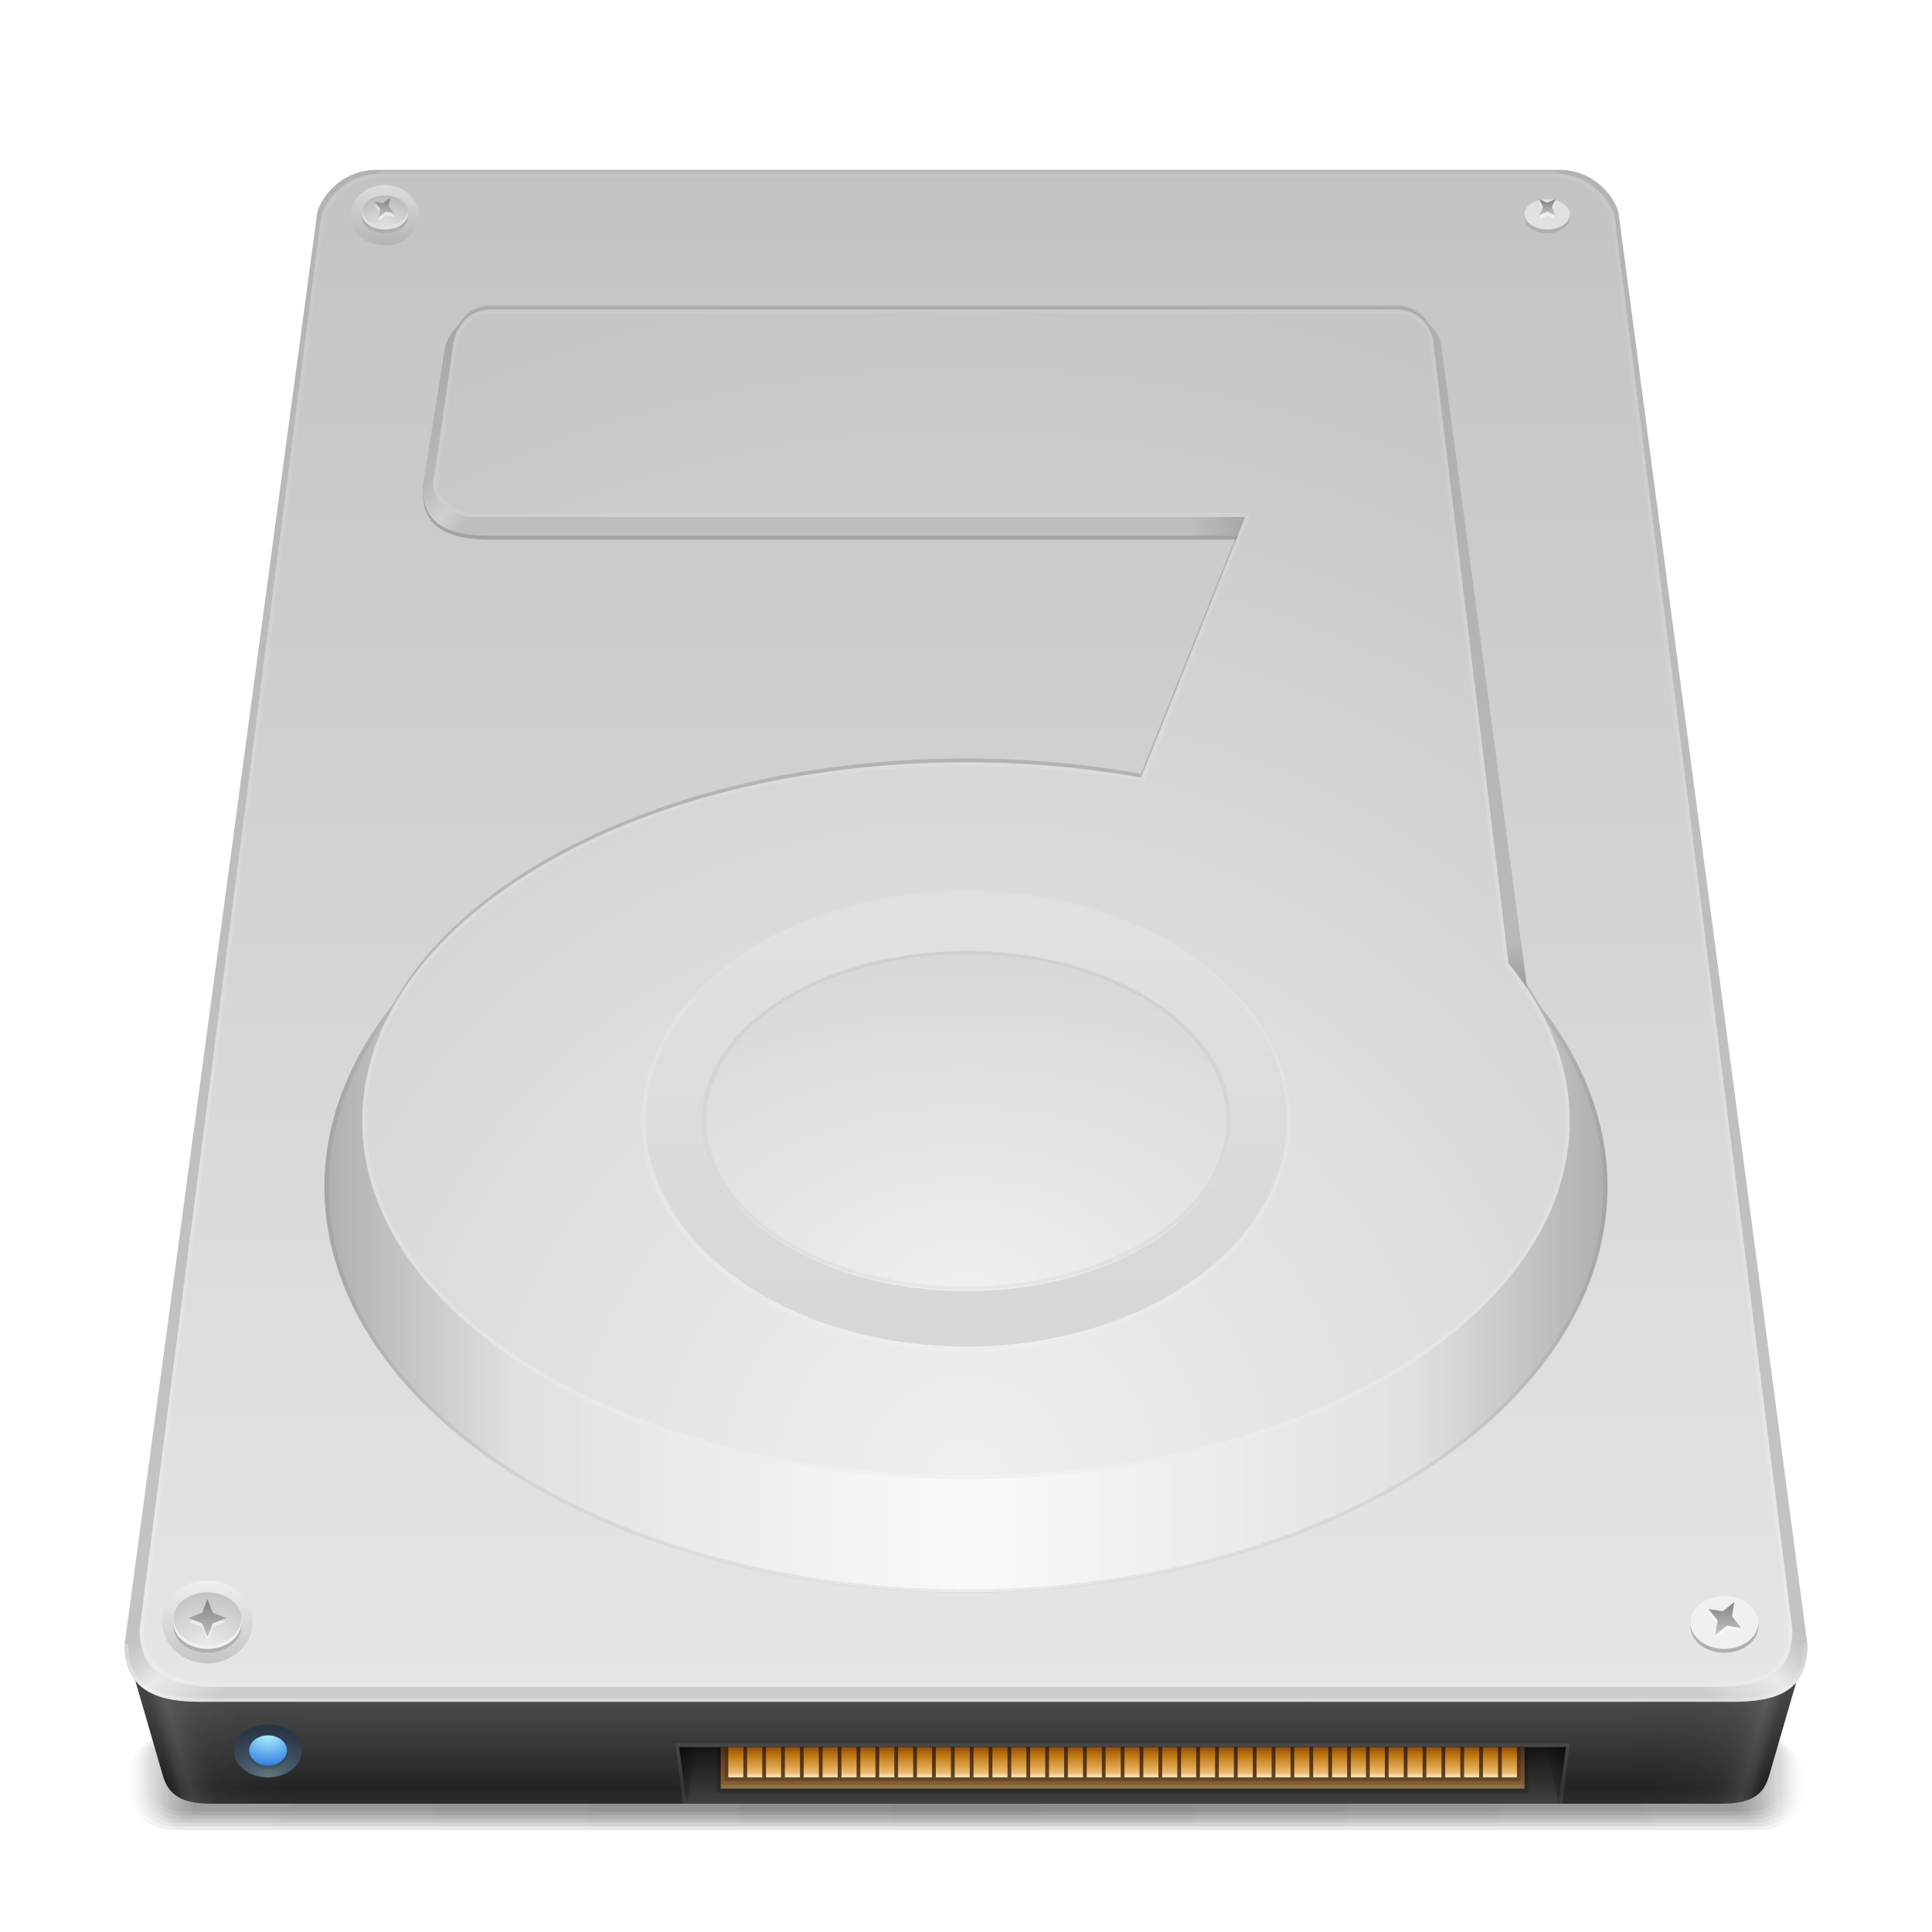 <?xml version="1.0" encoding="UTF-8" standalone="no"?>
<!-- Created with Inkscape (http://www.inkscape.org/) -->
<svg xmlns:rdf="http://www.w3.org/1999/02/22-rdf-syntax-ns#" xmlns="http://www.w3.org/2000/svg" height="512" width="512" version="1.1" xmlns:cc="http://creativecommons.org/ns#" xmlns:xlink="http://www.w3.org/1999/xlink" xmlns:dc="http://purl.org/dc/elements/1.1/">
 <title>Samée - 512px - HDD alt</title>
 <defs>
  <linearGradient id="top-side-lights-gradient">
   <stop stop-color="#000" stop-opacity="0.039" offset="0"/>
   <stop stop-color="#FFF" stop-opacity="0.176" offset="0.4"/>
   <stop stop-color="#FFF" stop-opacity="0.569" offset="0.55"/>
   <stop stop-color="#FFF" stop-opacity="0" offset="1"/>
  </linearGradient>
  <linearGradient id="top-inlay-back-gradient">
   <stop stop-color="#dcdcdc" offset="0"/>
   <stop stop-color="#b4b4b4" offset="1"/>
  </linearGradient>
  <linearGradient id="top-inlay-gradient">
   <stop stop-color="#EEE" offset="0"/>
   <stop stop-color="#c5c5c5" offset="1"/>
  </linearGradient>
  <linearGradient id="screw-hole-gradient">
   <stop stop-color="#828282" offset="0"/>
   <stop stop-color="#c3c3c3" offset="1"/>
  </linearGradient>
  <linearGradient id="screw-gradient">
   <stop stop-color="#ebebeb" offset="0"/>
   <stop stop-color="#c3c3c3" offset="1"/>
  </linearGradient>
  <linearGradient id="screw-back-gradient">
   <stop stop-color="#e1e1e1" offset="0"/>
   <stop stop-color="#b9b9b9" offset="1"/>
  </linearGradient>
  <linearGradient id="bottom-holes-sides-shadow-gradient">
   <stop stop-color="#000" stop-opacity="0.392" offset="0"/>
   <stop stop-color="#000" stop-opacity="0" offset="1"/>
  </linearGradient>
  <linearGradient id="floor-shadow-gradient">
   <stop stop-color="#000" stop-opacity="0.098" offset="0"/>
   <stop stop-color="#000" stop-opacity="0.078" offset="0.93"/>
   <stop stop-color="#000" stop-opacity="0" offset="1"/>
  </linearGradient>
  <linearGradient id="bottom-side-lights-gradient">
   <stop stop-color="#000" stop-opacity="0.098" offset="0"/>
   <stop stop-color="#555" stop-opacity="0.392" offset="0.1"/>
   <stop stop-color="#7d7d7d" stop-opacity="0.294" offset="0.16"/>
   <stop stop-color="#646464" stop-opacity="0.137" offset="0.3"/>
   <stop stop-color="#000" stop-opacity="0" offset="1"/>
  </linearGradient>
  <filter id="3px-blur-filter" color-interpolation-filters="sRGB">
   <feGaussianBlur stdDeviation="1.4" in="SourceGraphic"/>
  </filter>
  <linearGradient id="linearGradient3622" y2="120" gradientUnits="userSpaceOnUse" x2="64" gradientTransform="matrix(4,0,0,4,0,-2)" y1="113.25" x1="64">
   <stop stop-color="#4b4b4b" offset="0"/>
   <stop stop-color="#232323" offset="0.85"/>
   <stop stop-color="#2d2d2d" offset="1"/>
  </linearGradient>
  <linearGradient id="linearGradient3632" y2="113.25" gradientUnits="userSpaceOnUse" x2="83" gradientTransform="matrix(4,0,0,4,0,-2)" y1="11.75" x1="83">
   <stop stop-color="#b9b9b9" offset="0"/>
   <stop stop-color="#c3c3c3" offset="0.3"/>
   <stop stop-color="#cdcdcd" offset="1"/>
  </linearGradient>
  <linearGradient id="linearGradient3656" y2="112.81" xlink:href="#bottom-side-lights-gradient" gradientUnits="userSpaceOnUse" x2="20.099" gradientTransform="matrix(4,0,0,4,0,-2)" y1="115.53" x1="9.952"/>
  <linearGradient id="linearGradient3686" y2="113.02" xlink:href="#bottom-side-lights-gradient" gradientUnits="userSpaceOnUse" x2="108.18" gradientTransform="matrix(4,0,0,4,0,-2)" y1="115.65" x1="118.01"/>
  <linearGradient id="linearGradient3982" y2="88.5" xlink:href="#floor-shadow-gradient" spreadMethod="reflect" gradientUnits="userSpaceOnUse" x2="474" gradientTransform="matrix(1,0,0,1.333,0,352)" y1="88.5" x1="256"/>
  <linearGradient id="linearGradient3988" y2="88.5" xlink:href="#floor-shadow-gradient" spreadMethod="reflect" gradientUnits="userSpaceOnUse" x2="474" gradientTransform="matrix(1.005,0,0,1.4,-1.174,346.6)" y1="88.5" x1="256"/>
  <linearGradient id="linearGradient3992" y2="88.5" xlink:href="#floor-shadow-gradient" spreadMethod="reflect" gradientUnits="userSpaceOnUse" x2="474" gradientTransform="matrix(1.009,0,0,1.467,-2.349,341.2)" y1="88.5" x1="256"/>
  <linearGradient id="linearGradient3996" y2="88.5" xlink:href="#floor-shadow-gradient" spreadMethod="reflect" gradientUnits="userSpaceOnUse" x2="474" gradientTransform="matrix(1.014,0,0,1.533,-3.523,335.8)" y1="88.5" x1="256"/>
  <linearGradient id="linearGradient4000" y2="88.5" xlink:href="#floor-shadow-gradient" spreadMethod="reflect" gradientUnits="userSpaceOnUse" x2="474" gradientTransform="matrix(1.018,0,0,1.6,-4.697,330.4)" y1="88.5" x1="256"/>
  <linearGradient id="linearGradient4004" y2="88.5" xlink:href="#floor-shadow-gradient" spreadMethod="reflect" gradientUnits="userSpaceOnUse" x2="474" gradientTransform="matrix(1.023,0,0,1.667,-5.872,325)" y1="88.5" x1="256"/>
  <linearGradient id="linearGradient3871" y2="112.25" gradientUnits="userSpaceOnUse" x2="83" gradientTransform="matrix(4,0,0,4,0,-2)" y1="12" x1="83">
   <stop stop-color="#c3c3c3" offset="0"/>
   <stop stop-color="#cdcdcd" offset="0.3"/>
   <stop stop-color="#e6e6e6" offset="1"/>
  </linearGradient>
  <linearGradient id="linearGradient3881" y2="446.5" gradientUnits="userSpaceOnUse" x2="145" y1="46.5" x1="145">
   <stop stop-color="#FFF" stop-opacity="0.059" offset="0"/>
   <stop stop-color="#FFF" stop-opacity="0.196" offset="1"/>
  </linearGradient>
  <linearGradient id="linearGradient3897" y2="443.25" gradientUnits="userSpaceOnUse" x2="479" y1="443.25" x1="253.88">
   <stop stop-color="#FFF" stop-opacity="0.294" offset="0"/>
   <stop stop-color="#FFF" stop-opacity="0.196" offset="0.9"/>
   <stop stop-color="#FFF" stop-opacity="0.176" offset="1"/>
  </linearGradient>
  <linearGradient id="linearGradient3935" y2="478" gradientUnits="userSpaceOnUse" x2="59.404" y1="458.5" x1="59.404">
   <stop stop-color="#2d2d2d" offset="0"/>
   <stop stop-color="#3c3c3c" offset="1"/>
  </linearGradient>
  <linearGradient id="linearGradient3159" y2="436.54" xlink:href="#top-inlay-gradient" gradientUnits="userSpaceOnUse" x2="53.143" y1="424.82" x1="53.143"/>
  <radialGradient id="radialGradient3161" xlink:href="#screw-gradient" gradientUnits="userSpaceOnUse" cy="434.65" cx="50.353" gradientTransform="matrix(1.998,0,0,2.677,-50.213,-727.045)" r="4.419"/>
  <linearGradient id="linearGradient3163" y2="424.92" xlink:href="#screw-hole-gradient" gradientUnits="userSpaceOnUse" x2="65.634" y1="410.23" x1="57.154"/>
  <linearGradient id="linearGradient3169" y2="433.58" xlink:href="#screw-hole-gradient" gradientUnits="userSpaceOnUse" x2="63.951" y1="412.05" x1="63.951"/>
  <linearGradient id="linearGradient4006" y2="436.54" xlink:href="#top-inlay-back-gradient" gradientUnits="userSpaceOnUse" x2="53.143" y1="424.82" x1="53.143"/>
  <radialGradient id="radialGradient4008" xlink:href="#screw-back-gradient" gradientUnits="userSpaceOnUse" cy="434.65" cx="50.353" gradientTransform="matrix(1.998,0,0,2.677,-50.213,-727.045)" r="4.419"/>
  <linearGradient id="linearGradient4010" y2="421.93" xlink:href="#screw-hole-gradient" gradientUnits="userSpaceOnUse" x2="63.88" y1="412.05" x1="54"/>
  <linearGradient id="linearGradient4012" y2="424.93" xlink:href="#screw-hole-gradient" gradientUnits="userSpaceOnUse" x2="66.222" y1="410.1" x1="57.657"/>
  <linearGradient id="linearGradient3984" y2="451" xlink:href="#top-side-lights-gradient" gradientUnits="userSpaceOnUse" x2="57" y1="427" x1="33"/>
  <linearGradient id="linearGradient3997" y2="450.5" xlink:href="#top-side-lights-gradient" gradientUnits="userSpaceOnUse" x2="453.75" y1="425.25" x1="479"/>
  <radialGradient id="radialGradient4044" gradientUnits="userSpaceOnUse" cy="456.5" cx="68.25" gradientTransform="matrix(2.626,0,0,2.179,-111.002,-536.376)" r="11.75">
   <stop stop-color="#aff3ff" offset="0"/>
   <stop stop-color="#0f5cd7" offset="1"/>
  </radialGradient>
  <radialGradient id="radialGradient4046" gradientUnits="userSpaceOnUse" cy="480" cx="68.25" gradientTransform="matrix(1.865,0,0,1.547,-59.013,-264.687)" r="11.75">
   <stop stop-color="#aff3ff" stop-opacity="0.333" offset="0"/>
   <stop stop-color="#0f5cd7" stop-opacity="0.137" offset="1"/>
  </radialGradient>
  <linearGradient id="linearGradient4085" y2="389" spreadMethod="reflect" gradientUnits="userSpaceOnUse" x2="356" y1="389" x1="260.5">
   <stop stop-color="#fafafa" offset="0"/>
   <stop stop-color="#e1e1e1" offset="0.7"/>
   <stop stop-color="#afafaf" offset="1"/>
  </linearGradient>
  <linearGradient id="linearGradient4101" y2="264" gradientUnits="userSpaceOnUse" x2="385" y1="82" x1="385">
   <stop stop-color="#afafaf" offset="0"/>
   <stop stop-color="#b9b9b9" offset="0.92"/>
   <stop stop-color="#969696" offset="1"/>
  </linearGradient>
  <linearGradient id="linearGradient4117" y2="140" gradientUnits="userSpaceOnUse" x2="223.5" y1="82" x1="223.5">
   <stop stop-color="#a5a5a5" offset="0"/>
   <stop stop-color="#bebebe" offset="1"/>
  </linearGradient>
  <linearGradient id="linearGradient4134" y2="392" gradientUnits="userSpaceOnUse" x2="198" y1="82.5" x1="198">
   <stop stop-color="#FFF" stop-opacity="0.078" offset="0"/>
   <stop stop-color="#FFF" stop-opacity="0.196" offset="1"/>
  </linearGradient>
  <radialGradient id="radialGradient4083" gradientUnits="userSpaceOnUse" cy="397" cx="256" gradientTransform="matrix(2.065,0,0,2,-272.545,-402.044)" r="160">
   <stop stop-color="#f0f0f0" offset="0"/>
   <stop stop-color="#c5c5c5" offset="1"/>
  </radialGradient>
  <linearGradient id="linearGradient4159" y2="137" gradientUnits="userSpaceOnUse" x2="315" y1="137" x1="335">
   <stop stop-color="#000" stop-opacity="0.157" offset="0"/>
   <stop stop-color="#000" stop-opacity="0" offset="1"/>
  </linearGradient>
  <linearGradient id="linearGradient4169" y2="142" gradientUnits="userSpaceOnUse" x2="132.45" y1="121.55" x1="112">
   <stop stop-color="#000" stop-opacity="0" offset="0"/>
   <stop stop-color="#FFF" stop-opacity="0" offset="0.2"/>
   <stop stop-color="#FFF" stop-opacity="0.294" offset="0.5"/>
   <stop stop-color="#FFF" stop-opacity="0" offset="0.7"/>
   <stop stop-color="#000" stop-opacity="0" offset="1"/>
  </linearGradient>
  <linearGradient id="linearGradient4187" y2="341" gradientUnits="userSpaceOnUse" x2="259.33" y1="259" x1="259.33">
   <stop stop-color="#e1e1e1" offset="0"/>
   <stop stop-color="#d7d7d7" offset="1"/>
  </linearGradient>
  <radialGradient id="radialGradient4197" gradientUnits="userSpaceOnUse" cy="351" cx="231" gradientTransform="matrix(2,0,0,1.608,-231.085,-223.457)" r="51">
   <stop stop-color="#f0f0f0" offset="0"/>
   <stop stop-color="#d7d7d7" offset="1"/>
  </radialGradient>
  <linearGradient id="linearGradient4243" y2="478" gradientUnits="userSpaceOnUse" x2="377.01" y1="463" x1="377.01">
   <stop stop-color="#141414" offset="0"/>
   <stop stop-color="#414141" offset="1"/>
  </linearGradient>
  <linearGradient id="linearGradient4251" y2="470.5" xlink:href="#bottom-holes-sides-shadow-gradient" gradientUnits="userSpaceOnUse" x2="410" y1="470.5" x1="415"/>
  <linearGradient id="linearGradient4794" y2="470.5" xlink:href="#bottom-holes-sides-shadow-gradient" gradientUnits="userSpaceOnUse" x2="185" y1="470.5" x1="180"/>
  <linearGradient id="linearGradient4848" y2="471" gradientUnits="userSpaceOnUse" x2="195" y1="463" x1="195">
   <stop stop-color="#8f4b11" offset="0"/>
   <stop stop-color="#bc740c" offset="0.25"/>
   <stop stop-color="#eeba70" offset="0.85"/>
   <stop stop-color="#fcefcf" offset="1"/>
  </linearGradient>
  <linearGradient id="linearGradient4860" y2="474" gradientUnits="userSpaceOnUse" x2="272" y1="463" x1="272">
   <stop stop-color="#462f1e" offset="0"/>
   <stop stop-color="#643c1e" offset="0.25"/>
   <stop stop-color="#7f572b" offset="0.75"/>
   <stop stop-color="#84663a" offset="1"/>
  </linearGradient>
 </defs>
 <rect fill-rule="evenodd" rx="12.5" ry="12.5" height="25" filter="url(#3px-blur-filter)" width="446" y="460" x="33" fill="url(#linearGradient4004)"/>
 <rect fill-rule="evenodd" rx="12" ry="12" height="24" filter="url(#3px-blur-filter)" width="444" y="460" x="34" fill="url(#linearGradient4000)"/>
 <rect fill-rule="evenodd" rx="11.5" ry="11.5" height="23" filter="url(#3px-blur-filter)" width="442" y="460" x="35" fill="url(#linearGradient3996)"/>
 <rect fill-rule="evenodd" rx="11" ry="11" height="22" filter="url(#3px-blur-filter)" width="440" y="460" x="36" fill="url(#linearGradient3992)"/>
 <rect fill-rule="evenodd" rx="10.5" ry="10.5" height="21" filter="url(#3px-blur-filter)" width="438" y="460" x="37" fill="url(#linearGradient3988)"/>
 <rect fill-rule="evenodd" rx="10" ry="10" height="20" filter="url(#3px-blur-filter)" width="436" y="460" x="38" fill="url(#linearGradient3982)"/>
 <path filter="url(#noise-filter)" fill="url(#linearGradient3622)" d="M34,439,43,470c1.313,4.9,4.045,8,13,8h400c9.097,0,11.647-2.951,13-8l9-31z"/>
 <path fill="url(#linearGradient3656)" d="M34,439,43,470c1.41,5.262,4.929,8,13,8h24v-39z"/>
 <path fill="url(#linearGradient3686)" d="M432,439,432,478h24c7.506,0,11.38-1.954,13-8l9-31z"/>
 <path fill="url(#linearGradient3632)" d="m33,436c0,12.652,9.979,15,20,15h406c11.123,0,20-2.359,20-15l-50-379c0-2.482-4.888-12-16-12h-313c-11.122,0-16,9.564-16,12z"/>
 <path fill="url(#linearGradient3984)" d="m33,436c0,12.652,9.979,15,20,15h406l-359-406c-11.122,0-16,9.564-16,12z"/>
 <path fill="url(#linearGradient3997)" d="m53,451,406,0c11.123,0,20-2.359,20-15l-50-379c0-2.482-4.888-12-16-12z"/>
 <path stroke-linejoin="round" d="m33.5,436c0,11.675,8.424,14.5,20,14.5h405c12.656,0,20-2.733,20-14.5" stroke="url(#linearGradient3897)" stroke-linecap="round" stroke-miterlimit="4" stroke-dasharray="none" stroke-width="1" fill="none"/>
 <path fill="url(#linearGradient3871)" d="m37,432c0,12.652,9.979,15,20,15h398c11.123,0,20-2.359,20-15l-47-374c0-2.482-4.888-12-16-12h-311c-11.122,0-16,9.564-16,12z"/>
 <path fill="none" d="m37.5,431.5c0,12.652,9.979,15,20,15h397c11.123,0,20-2.359,20-15l-47-373c0-2.482-4.888-12-16-12h-310c-11.122,0-16,9.564-16,12z" stroke="url(#linearGradient3881)"/>
 <path fill-opacity="0.078" fill="#FFF" d="m181,478-2-16,237,0-2,16z"/>
 <path fill="url(#linearGradient4243)" d="m182,478-2-15,235,0-2,15z"/>
 <path fill="url(#linearGradient4251)" d="m410,463,5,0-2,15z"/>
 <path fill="url(#linearGradient4794)" d="m182,478-2-15,5,0z"/>
 <rect fill-rule="evenodd" fill-opacity="0.196" rx="0" ry="0" height="12" width="215" y="463" x="190" fill="#000"/>
 <rect fill-rule="evenodd" rx="0" ry="0" height="11" width="213" y="463" x="191" fill="url(#linearGradient4860)"/>
 <path stroke-linejoin="miter" d="m191,473.5,213,0" stroke-opacity="0.098" stroke="#FFF" stroke-linecap="butt" stroke-width="1px" fill="none"/>
 <rect fill-rule="evenodd" fill-opacity="0.196" rx="0" ry="0" height="9" width="211" y="463" x="192" fill="#000"/>
 <rect id="rect4261" fill-rule="evenodd" rx="0" ry="0" height="8" width="4" y="463" x="193" fill="url(#linearGradient4848)"/>
 <use xlink:href="#rect4261" transform="translate(5,0)" height="512" width="512" y="0" x="0"/>
 <use xlink:href="#rect4261" transform="translate(10,0)" height="512" width="512" y="0" x="0"/>
 <use xlink:href="#rect4261" transform="translate(15,0)" height="512" width="512" y="0" x="0"/>
 <use xlink:href="#rect4261" transform="translate(20,0)" height="512" width="512" y="0" x="0"/>
 <use xlink:href="#rect4261" transform="translate(25,0)" height="512" width="512" y="0" x="0"/>
 <use xlink:href="#rect4261" transform="translate(30,0)" height="512" width="512" y="0" x="0"/>
 <use xlink:href="#rect4261" transform="translate(35,0)" height="512" width="512" y="0" x="0"/>
 <use xlink:href="#rect4261" transform="translate(40,0)" height="512" width="512" y="0" x="0"/>
 <use xlink:href="#rect4261" transform="translate(45,0)" height="512" width="512" y="0" x="0"/>
 <use xlink:href="#rect4261" transform="translate(50,0)" height="512" width="512" y="0" x="0"/>
 <use xlink:href="#rect4261" transform="translate(55,0)" height="512" width="512" y="0" x="0"/>
 <use xlink:href="#rect4261" transform="translate(60,0)" height="512" width="512" y="0" x="0"/>
 <use xlink:href="#rect4261" transform="translate(65,0)" height="512" width="512" y="0" x="0"/>
 <use xlink:href="#rect4261" transform="translate(70,0)" height="512" width="512" y="0" x="0"/>
 <use xlink:href="#rect4261" transform="translate(75,0)" height="512" width="512" y="0" x="0"/>
 <use xlink:href="#rect4261" transform="translate(80,0)" height="512" width="512" y="0" x="0"/>
 <use xlink:href="#rect4261" transform="translate(85,0)" height="512" width="512" y="0" x="0"/>
 <use xlink:href="#rect4261" transform="translate(90,0)" height="512" width="512" y="0" x="0"/>
 <use xlink:href="#rect4261" transform="translate(95,0)" height="512" width="512" y="0" x="0"/>
 <use xlink:href="#rect4261" transform="translate(100,0)" height="512" width="512" y="0" x="0"/>
 <use xlink:href="#rect4261" transform="translate(105,0)" height="512" width="512" y="0" x="0"/>
 <use xlink:href="#rect4261" transform="translate(110,0)" height="512" width="512" y="0" x="0"/>
 <use xlink:href="#rect4261" transform="translate(115,0)" height="512" width="512" y="0" x="0"/>
 <use xlink:href="#rect4261" transform="translate(120,0)" height="512" width="512" y="0" x="0"/>
 <use xlink:href="#rect4261" transform="translate(125,0)" height="512" width="512" y="0" x="0"/>
 <use xlink:href="#rect4261" transform="translate(130,0)" height="512" width="512" y="0" x="0"/>
 <use xlink:href="#rect4261" transform="translate(135,0)" height="512" width="512" y="0" x="0"/>
 <use xlink:href="#rect4261" transform="translate(140,0)" height="512" width="512" y="0" x="0"/>
 <use xlink:href="#rect4261" transform="translate(145,0)" height="512" width="512" y="0" x="0"/>
 <use xlink:href="#rect4261" transform="translate(150,0)" height="512" width="512" y="0" x="0"/>
 <use xlink:href="#rect4261" transform="translate(155,0)" height="512" width="512" y="0" x="0"/>
 <use xlink:href="#rect4261" transform="translate(160,0)" height="512" width="512" y="0" x="0"/>
 <use xlink:href="#rect4261" transform="translate(165,0)" height="512" width="512" y="0" x="0"/>
 <use xlink:href="#rect4261" transform="translate(170,0)" height="512" width="512" y="0" x="0"/>
 <use xlink:href="#rect4261" transform="translate(175,0)" height="512" width="512" y="0" x="0"/>
 <use xlink:href="#rect4261" transform="translate(180,0)" height="512" width="512" y="0" x="0"/>
 <use xlink:href="#rect4261" transform="translate(185,0)" height="512" width="512" y="0" x="0"/>
 <use xlink:href="#rect4261" transform="translate(190,0)" height="512" width="512" y="0" x="0"/>
 <use xlink:href="#rect4261" transform="translate(195,0)" height="512" width="512" y="0" x="0"/>
 <use xlink:href="#rect4261" transform="translate(200,0)" height="512" width="512" y="0" x="0"/>
 <use xlink:href="#rect4261" transform="translate(205,0)" height="512" width="512" y="0" x="0"/>
 <path d="m120,91-5,35c-1.355,5.056,4.249,10,10,10h205l-27.625,69.062c-14.68-2.63-30.26-4.06-46.38-4.06-88.366,0-160,42.533-160,95s71.634,95,160,95,160-42.533,160-95c0-14.953-5.822-29.103-16.188-41.688l-19.81-163.31c0-3.654-2.67-10-10-10h-240c-7.001,0-10,6.684-10,10z" fill-opacity="0.137" filter="url(#3px-blur-filter)" fill="#000"/>
 <path fill="url(#linearGradient4101)" d="M405,264,382,92c-0.786-5.977-6.57-10-17-10l25,170z"/>
 <path d="m356,312a95.5,77,0,1,1,-191,0,95.5,77,0,1,1,191,0z" fill-rule="evenodd" transform="matrix(1.78,0,0,1.396,-207.717,-121.084)" fill="url(#linearGradient4085)"/>
 <path d="m356,312a95.5,77,0,1,1,-191,0,95.5,77,0,1,1,191,0z" stroke-opacity="0.059" transform="matrix(1.775,0,0,1.39,-206.353,-119.058)" stroke="#000" stroke-dasharray="none" stroke-miterlimit="4" stroke-width="0.637" fill="none"/>
 <path d="m135,87c-9.917,0-15.386-1.023-17,5l-6,38c0,7.318,3.202,13,18,13h205v-10z" fill-opacity="0.196" filter="url(#3px-blur-filter)" fill="#000"/>
 <path fill="url(#linearGradient4117)" d="m135,82c-9.917,0-15.386,3.977-17,10l-6,37c0,7.318,3.202,13,18,13h205v-10z"/>
 <path fill="url(#linearGradient4159)" d="m315,132,0,10,20,0,0-10z"/>
 <path fill="url(#linearGradient4169)" d="m135,82c-9.917,0-15.386,3.977-17,10l-6,37c0,7.318,3.202,13,18,13h20v-10z"/>
 <path fill="url(#radialGradient4083)" d="m120,92-5,35c-1.355,5.056,4.249,10,10,10h205l-27.625,69.062c-14.68-2.63-30.26-4.06-46.38-4.06-88.366,0-160,42.533-160,95s71.634,95,160,95,160-42.533,160-95c0-14.953-5.822-29.103-16.188-41.688l-19.81-163.31c0-3.654-2.67-10-10-10h-240c-7.001,0-10,6.684-10,10z"/>
 <path fill="none" d="m120.5,92.5-5,34c-1.355,5.056,4.249,10,10,10h205.05l-27.625,70.112c-14.676-2.634-30.802-4.062-46.926-4.062-88.366,0-159.5,41.983-159.5,94.45s71.134,94.5,159.5,94.5,159.5-42.033,159.5-94.5c0-14.953-5.822-28.553-16.188-41.138l-19.8-163.36c0-3.654-2.67-10-10-10h-239c-7.001,0-10,6.684-10,10z" stroke="url(#linearGradient4134)"/>
 <path d="m282,300a51,41,0,1,1,-102,0,51,41,0,1,1,102,0z" fill-rule="evenodd" fill-opacity="0.137" transform="matrix(1.686,0,0,1.488,-133.529,-149.341)" fill="#FFF"/>
 <path d="m282,300a51,41,0,1,1,-102,0,51,41,0,1,1,102,0z" fill-rule="evenodd" transform="matrix(1.667,0,0,1.463,-129,-142.024)" fill="url(#linearGradient4187)"/>
 <path d="m282,300a51,41,0,1,1,-102,0,51,41,0,1,1,102,0z" fill-rule="evenodd" transform="matrix(1.373,0,0,1.098,-61.059,-32.268)" fill="url(#radialGradient4197)"/>
 <path d="m282,300a51,41,0,1,1,-102,0,51,41,0,1,1,102,0z" stroke-opacity="0.039" transform="matrix(1.363,0,0,1.085,-58.794,-28.61)" stroke="#000" stroke-dasharray="none" stroke-miterlimit="4" stroke-width="0.822" fill="none"/>
 <path d="m80,468.25a11.75,9.75,0,1,1,-23.5,0,11.75,9.75,0,1,1,23.5,0z" fill-rule="evenodd" transform="matrix(0.766,0,0,0.718,18.723,127.82)" fill="url(#linearGradient3935)"/>
 <path d="m80,468.25a11.75,9.75,0,1,1,-23.5,0,11.75,9.75,0,1,1,23.5,0z" fill-rule="evenodd" fill-opacity="0.294" transform="matrix(0.426,0,0,0.41,41.957,272.897)" fill="#000"/>
 <path d="m80,468.25a11.75,9.75,0,1,1,-23.5,0,11.75,9.75,0,1,1,23.5,0z" fill-rule="evenodd" transform="matrix(0.766,0,0,0.718,18.723,127.82)" fill="url(#radialGradient4046)"/>
 <path d="m80,468.25a11.75,9.75,0,1,1,-23.5,0,11.75,9.75,0,1,1,23.5,0z" fill-rule="evenodd" transform="matrix(0.426,0,0,0.41,41.957,271.897)" fill="url(#radialGradient4044)"/>
 <path d="m54.801,430.59a4.419,5.922,0,1,1,-8.839,0,4.419,5.922,0,1,1,8.839,0z" fill-rule="evenodd" transform="matrix(2.715,0,0,1.857,-81.8,-369.818)" fill="url(#linearGradient3159)"/>
 <path d="m54.801,430.59a4.419,5.922,0,1,1,-8.839,0,4.419,5.922,0,1,1,8.839,0z" fill-rule="evenodd" transform="matrix(2.036,0,0,1.182,-47.6,-77.975)" fill="#afafaf"/>
 <path d="m54.801,430.59a4.419,5.922,0,1,1,-8.839,0,4.419,5.922,0,1,1,8.839,0z" fill-rule="evenodd" transform="matrix(2.036,0,0,1.182,-47.6,-78.975)" fill="#f0f0f0"/>
 <path d="m54.801,430.59a4.419,5.922,0,1,1,-8.839,0,4.419,5.922,0,1,1,8.839,0z" fill-rule="evenodd" transform="matrix(2.036,0,0,1.182,-47.6,-79.975)" fill="url(#radialGradient3161)"/>
 <path d="m54,431.95-2.814-7.136-7.136-2.814,7.136-2.814,2.814-7.136,2.814,7.136,7.136,2.814-7.136,2.814z" fill-rule="evenodd" fill-opacity="0.49" transform="matrix(0.502,0,0,0.502,27.866,217.951)" fill="#FFF"/>
 <path d="m54,431.95-2.814-7.136-7.136-2.814,7.136-2.814,2.814-7.136,2.814,7.136,7.136,2.814-7.136,2.814z" fill-rule="evenodd" transform="matrix(0.502,0,0,0.502,27.866,216.951)" fill="url(#linearGradient3169)"/>
 <path d="m54.801,430.59a4.419,5.922,0,1,1,-8.839,0,4.419,5.922,0,1,1,8.839,0z" fill-rule="evenodd" transform="matrix(2.715,0,0,1.857,320.2,-369.818)" fill="url(#linearGradient3159)"/>
 <path d="m54.801,430.59a4.419,5.922,0,1,1,-8.839,0,4.419,5.922,0,1,1,8.839,0z" fill-rule="evenodd" transform="matrix(2.036,0,0,1.182,354.4,-77.975)" fill="#afafaf"/>
 <path d="m54.801,430.59a4.419,5.922,0,1,1,-8.839,0,4.419,5.922,0,1,1,8.839,0z" fill-rule="evenodd" transform="matrix(2.036,0,0,1.182,354.4,-78.975)" fill="#f0f0f0"/>
 <path d="m54.801,430.59a4.419,5.922,0,1,1,-8.839,0,4.419,5.922,0,1,1,8.839,0z" fill-rule="evenodd" transform="matrix(2.036,0,0,1.182,354.4,-79.975)" fill="url(#radialGradient3161)"/>
 <path d="m54,431.95-2.814-7.136-7.136-2.814,7.136-2.814,2.814-7.136,2.814,7.136,7.136,2.814-7.136,2.814z" fill-rule="evenodd" fill-opacity="0.49" transform="matrix(0.435,0.251,-0.251,0.435,539.526,232.793)" fill="#FFF"/>
 <path d="m54,431.95-2.814-7.136-7.136-2.814,7.136-2.814,2.814-7.136,2.814,7.136,7.136,2.814-7.136,2.814z" fill-rule="evenodd" transform="matrix(0.435,0.251,-0.251,0.435,539.526,231.793)" fill="url(#linearGradient3163)"/>
 <path d="m54.801,430.59a4.419,5.922,0,1,1,-8.839,0,4.419,5.922,0,1,1,8.839,0z" fill-rule="evenodd" transform="matrix(2.036,0,0,1.351,-0.6,-524.686)" fill="url(#linearGradient4006)"/>
 <path d="m54.801,430.59a4.419,5.922,0,1,1,-8.839,0,4.419,5.922,0,1,1,8.839,0z" fill-rule="evenodd" transform="matrix(1.358,0,0,0.675,33.6,-232.843)" fill="#afafaf"/>
 <path d="m54.801,430.59a4.419,5.922,0,1,1,-8.839,0,4.419,5.922,0,1,1,8.839,0z" fill-rule="evenodd" transform="matrix(1.358,0,0,0.675,33.6,-233.843)" fill="#e1e1e1"/>
 <path d="m54.801,430.59a4.419,5.922,0,1,1,-8.839,0,4.419,5.922,0,1,1,8.839,0z" fill-rule="evenodd" transform="matrix(1.358,0,0,0.675,33.6,-234.843)" fill="url(#radialGradient4008)"/>
 <path d="m54,431.95-2.814-7.136-7.136-2.814,7.136-2.814,2.814-7.136,2.814,7.136,7.136,2.814-7.136,2.814z" fill-rule="evenodd" fill-opacity="0.49" transform="matrix(0.261,0.151,-0.151,0.261,151.515,-62.324)" fill="#FFF"/>
 <path d="m54,431.95-2.814-7.136-7.136-2.814,7.136-2.814,2.814-7.136,2.814,7.136,7.136,2.814-7.136,2.814z" fill-rule="evenodd" transform="matrix(0.261,0.151,-0.151,0.261,151.515,-63.324)" fill="url(#linearGradient4012)"/>
 <path d="m54.801,430.59a4.419,5.922,0,1,1,-8.839,0,4.419,5.922,0,1,1,8.839,0z" fill-rule="evenodd" transform="matrix(2.036,0,0,1.351,307.4,-524.686)" fill="url(#linearGradient4006)"/>
 <path d="m54.801,430.59a4.419,5.922,0,1,1,-8.839,0,4.419,5.922,0,1,1,8.839,0z" fill-rule="evenodd" transform="matrix(1.358,0,0,0.675,341.6,-232.843)" fill="#afafaf"/>
 <path d="m54.801,430.59a4.419,5.922,0,1,1,-8.839,0,4.419,5.922,0,1,1,8.839,0z" fill-rule="evenodd" transform="matrix(1.358,0,0,0.675,341.6,-233.843)" fill="#e1e1e1"/>
 <path d="m54.801,430.59a4.419,5.922,0,1,1,-8.839,0,4.419,5.922,0,1,1,8.839,0z" fill-rule="evenodd" transform="matrix(1.358,0,0,0.675,341.6,-234.843)" fill="url(#radialGradient4008)"/>
 <path d="m54,431.95-2.814-7.136-7.136-2.814,7.136-2.814,2.814-7.136,2.814,7.136,7.136,2.814-7.136,2.814z" fill-rule="evenodd" fill-opacity="0.49" transform="matrix(0.213,0.213,-0.213,0.213,488.453,-45.477)" fill="#FFF"/>
 <path d="m54,431.95-2.814-7.136-7.136-2.814,7.136-2.814,2.814-7.136,2.814,7.136,7.136,2.814-7.136,2.814z" fill-rule="evenodd" transform="matrix(0.213,0.213,-0.213,0.213,488.453,-46.477)" fill="url(#linearGradient4010)"/>
</svg>
